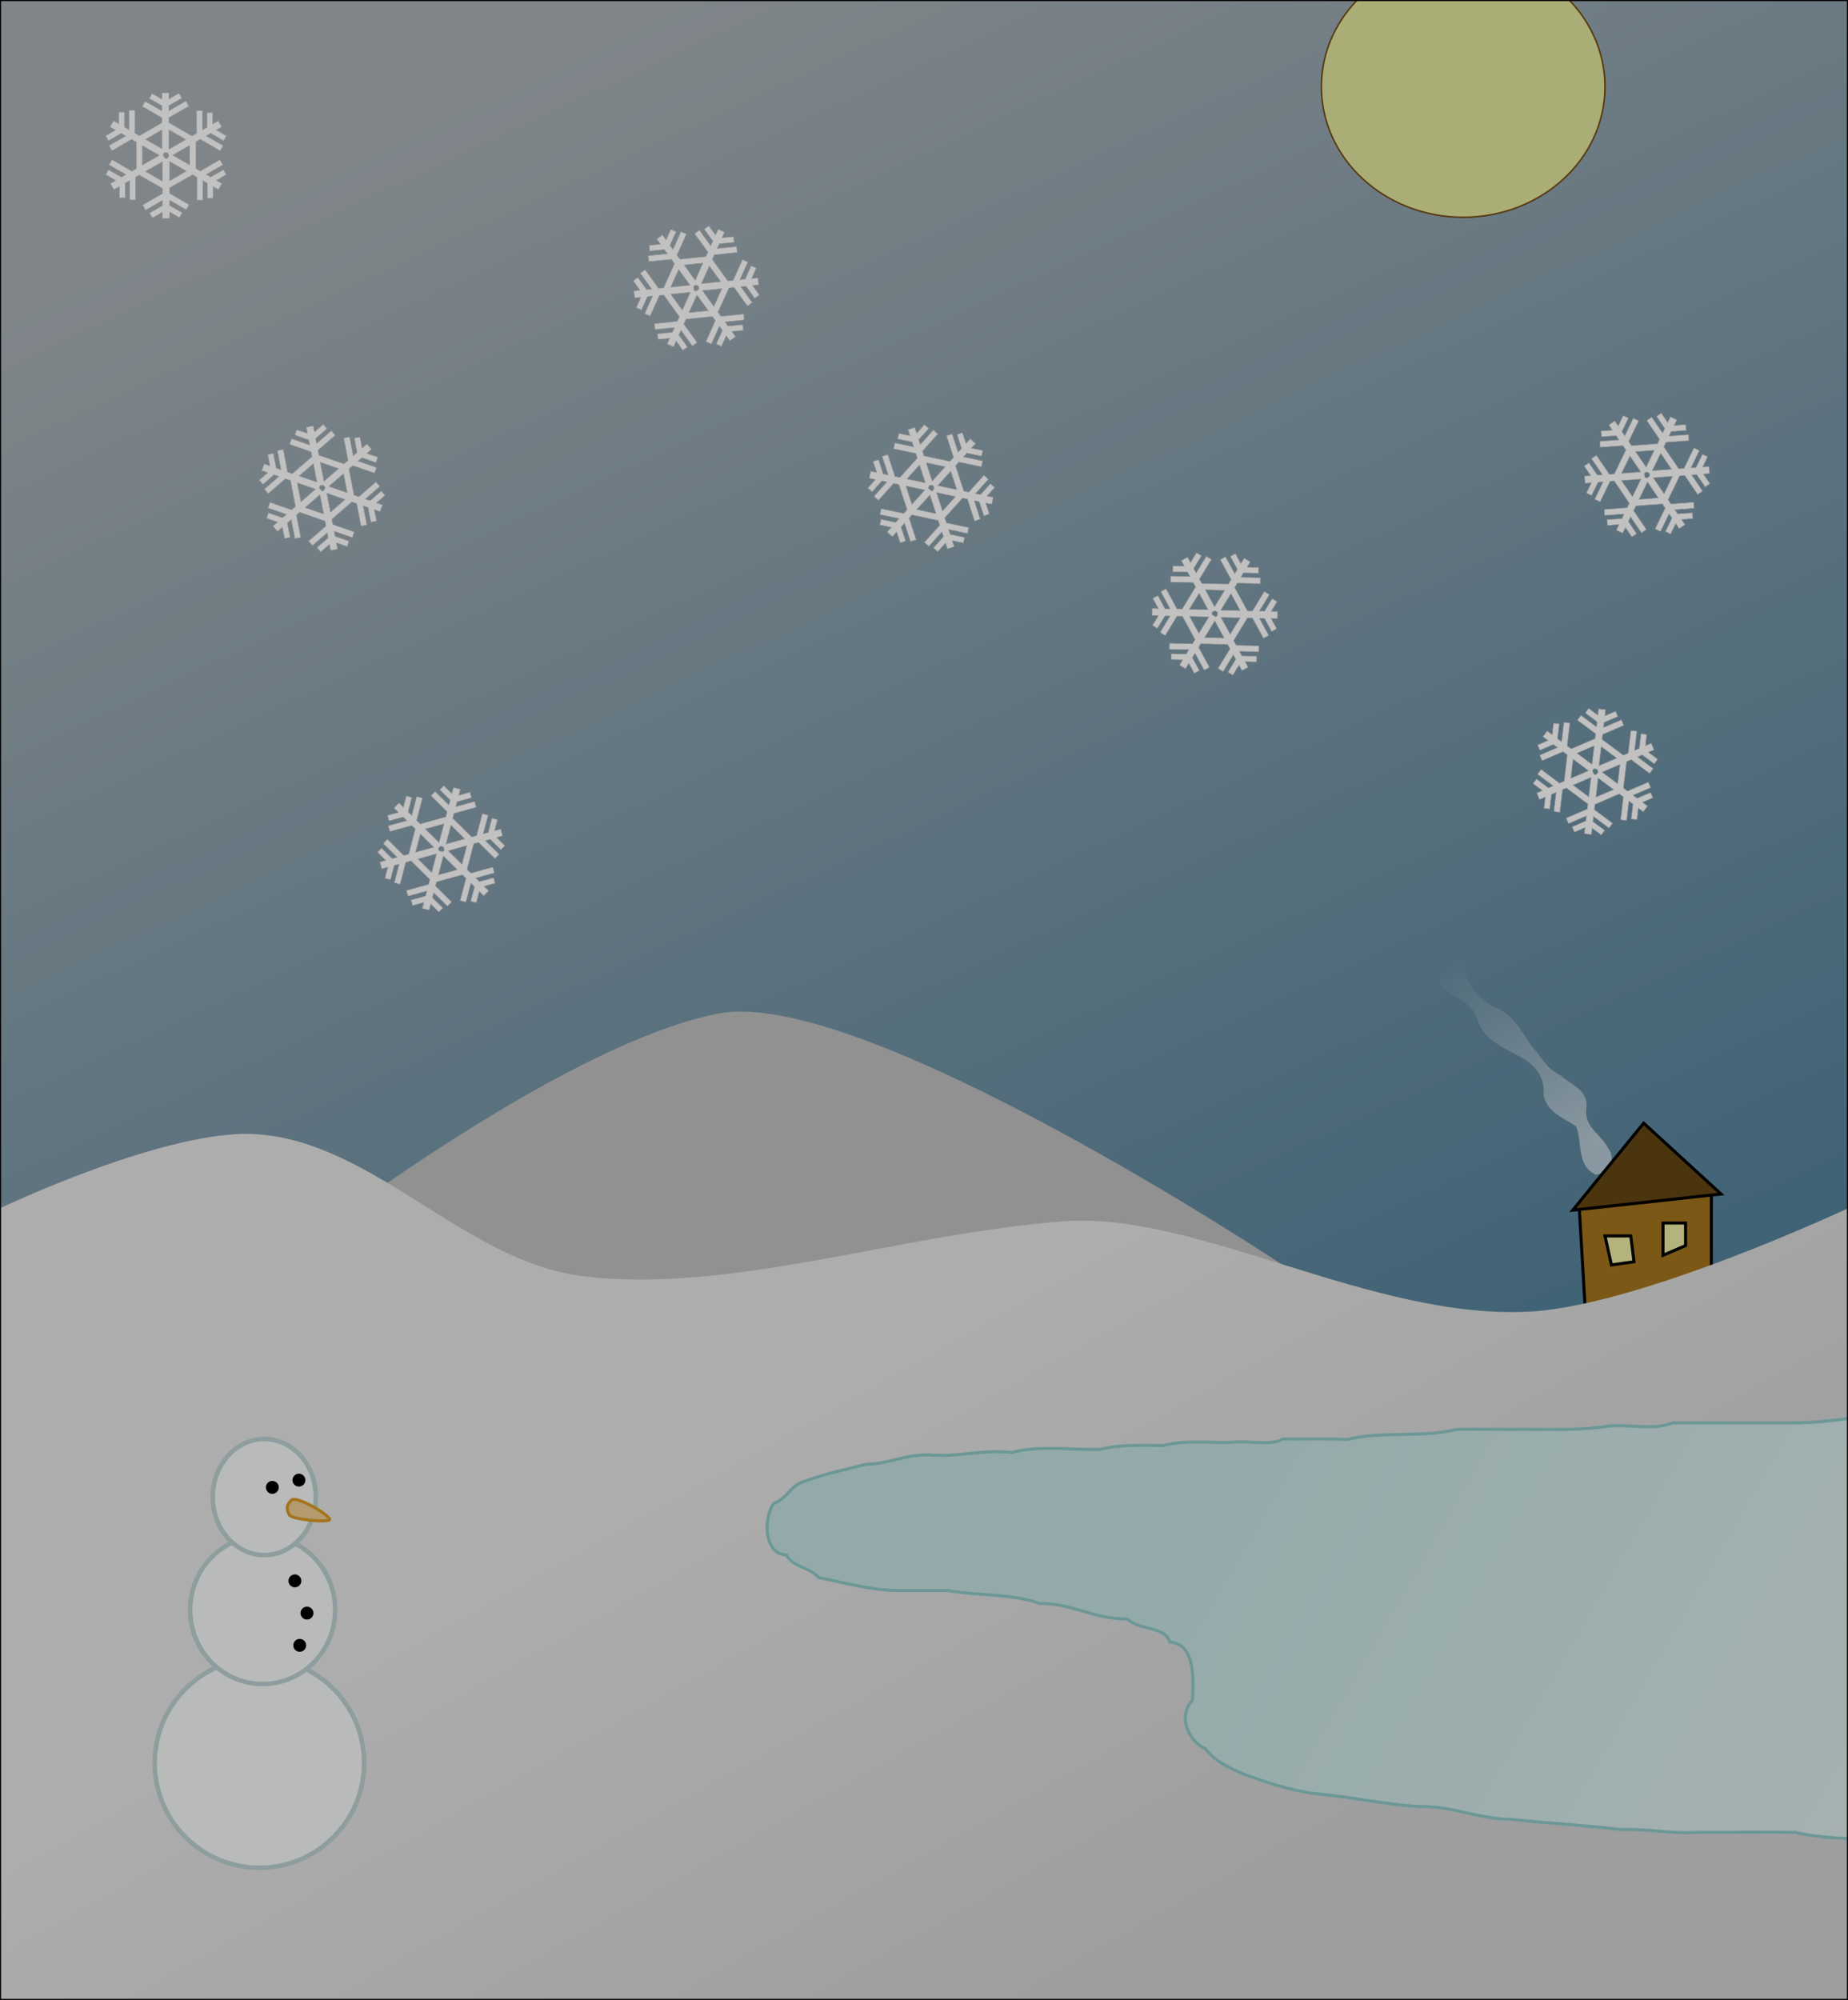 <?xml version="1.0" encoding="UTF-8" standalone="no"?>
<!-- Created with Inkscape (http://www.inkscape.org/) -->

<svg
   xmlns:dc="http://purl.org/dc/elements/1.1/"
   xmlns:cc="http://creativecommons.org/ns#"
   xmlns:rdf="http://www.w3.org/1999/02/22-rdf-syntax-ns#"
   xmlns:svg="http://www.w3.org/2000/svg"
   xmlns="http://www.w3.org/2000/svg"
   xmlns:xlink="http://www.w3.org/1999/xlink"
   xmlns:sodipodi="http://sodipodi.sourceforge.net/DTD/sodipodi-0.dtd"
   xmlns:inkscape="http://www.inkscape.org/namespaces/inkscape"
   width="610"
   height="660"
   id="svg3012"
   version="1.1"
   inkscape:version="0.48.5 r10040"
   sodipodi:docname="background.svg">
  <defs
     id="defs3014">
    <linearGradient
       id="linearGradient4321">
      <stop
         style="stop-color:#ffffff;stop-opacity:0.55;"
         offset="0"
         id="stop4323" />
      <stop
         style="stop-color:#ffffff;stop-opacity:0;"
         offset="1"
         id="stop4325" />
    </linearGradient>
    <linearGradient
       id="linearGradient4187">
      <stop
         style="stop-color:#e5e5e5;stop-opacity:1;"
         offset="0"
         id="stop4189" />
      <stop
         style="stop-color:#d1d1d1;stop-opacity:1;"
         offset="1"
         id="stop4191" />
    </linearGradient>
    <linearGradient
       id="linearGradient4179">
      <stop
         style="stop-color:#c3e1e1;stop-opacity:1;"
         offset="0"
         id="stop4181" />
      <stop
         id="stop4291"
         offset="0.25"
         style="stop-color:#cae3e3;stop-opacity:1;" />
      <stop
         id="stop4289"
         offset="0.5"
         style="stop-color:#d1e6e6;stop-opacity:1;" />
      <stop
         style="stop-color:#e0ebeb;stop-opacity:1;"
         offset="1"
         id="stop4183" />
    </linearGradient>
    <linearGradient
       id="linearGradient3775">
      <stop
         style="stop-color:#a8b0b5;stop-opacity:1;"
         offset="0"
         id="stop3777" />
      <stop
         style="stop-color:#4d7e99;stop-opacity:1;"
         offset="1"
         id="stop3779" />
    </linearGradient>
    <linearGradient
       inkscape:collect="always"
       xlink:href="#linearGradient3775"
       id="linearGradient3781"
       x1="226.596"
       y1="0"
       x2="467.447"
       y2="514.043"
       gradientUnits="userSpaceOnUse" />
    <filter
       inkscape:label="Noisy blur"
       inkscape:menu="Blurs"
       inkscape:menu-tooltip="Small-scale roughening and blurring to edges and content"
       x="-0.25"
       width="1.5"
       y="-0.25"
       height="1.5"
       color-interpolation-filters="sRGB"
       id="filter3841">
      <feGaussianBlur
         stdDeviation="5"
         result="result1"
         id="feGaussianBlur3843" />
      <feTurbulence
         numOctaves="1"
         seed="0"
         type="fractalNoise"
         baseFrequency="0.1"
         result="result2"
         id="feTurbulence3845" />
      <feDisplacementMap
         scale="5"
         yChannelSelector="G"
         xChannelSelector="R"
         result="result3"
         in="result1"
         in2="result2"
         id="feDisplacementMap3847" />
      <feComposite
         operator="atop"
         in2="result3"
         id="feComposite3849" />
    </filter>
    <linearGradient
       inkscape:collect="always"
       xlink:href="#linearGradient4179"
       id="linearGradient4185"
       x1="395.248"
       y1="875.784"
       x2="651.564"
       y2="1023.656"
       gradientUnits="userSpaceOnUse" />
    <linearGradient
       inkscape:collect="always"
       xlink:href="#linearGradient4187"
       id="linearGradient4193"
       x1="255.319"
       y1="850.944"
       x2="363.192"
       y2="1042.433"
       gradientUnits="userSpaceOnUse" />
    <linearGradient
       inkscape:collect="always"
       xlink:href="#linearGradient4321"
       id="linearGradient4327"
       x1="513.891"
       y1="769.227"
       x2="475.635"
       y2="705.398"
       gradientUnits="userSpaceOnUse"
       gradientTransform="translate(3.191,4.255)" />
  </defs>
  <sodipodi:namedview
     id="base"
     pagecolor="#ffffff"
     bordercolor="#666666"
     borderopacity="1.0"
     inkscape:pageopacity="0.0"
     inkscape:pageshadow="2"
     inkscape:zoom="0.94"
     inkscape:cx="46.252683"
     inkscape:cy="358.96549"
     inkscape:document-units="px"
     inkscape:current-layer="layer1"
     showgrid="true"
     inkscape:snap-grids="false"
     inkscape:window-width="1351"
     inkscape:window-height="898"
     inkscape:window-x="96"
     inkscape:window-y="46"
     inkscape:window-maximized="0"
     inkscape:snap-page="true"
     inkscape:snap-to-guides="false">
    <inkscape:grid
       type="xygrid"
       id="grid3020"
       empspacing="5"
       visible="true"
       enabled="true"
       snapvisiblegridlinesonly="true"
       spacingx="40px"
       spacingy="40px"
       originx="5px"
       originy="30px" />
  </sodipodi:namedview>
  <g
     inkscape:label="Layer 1"
     inkscape:groupmode="layer"
     id="layer1"
     transform="translate(0,-392.362)">
    <rect
       style="fill:url(#linearGradient3781);fill-opacity:1;stroke:none"
       id="rect3800"
       width="610"
       height="660"
       x="0"
       y="0"
       transform="translate(0,392.362)" />
    <path
       sodipodi:type="arc"
       style="fill:#e0e49b;fill-opacity:1;stroke:#724b13;stroke-width:0.5;stroke-linecap:round;stroke-linejoin:round;stroke-miterlimit:4;stroke-opacity:1;stroke-dasharray:none;filter:url(#filter3841)"
       id="path3826"
       sodipodi:cx="531.91492"
       sodipodi:cy="499.89362"
       sodipodi:rx="46.80851"
       sodipodi:ry="43.085106"
       d="m 578.723,499.894 c 0,23.795 -20.957,43.085 -46.809,43.085 -25.852,0 -46.809,-19.29 -46.809,-43.085 0,-23.795 20.957,-43.085 46.809,-43.085 25.852,0 46.809,19.29 46.809,43.085 z"
       transform="translate(-48.936,-78.914)" />
    <path
       style="fill:#bfbfbf;fill-opacity:1;stroke:none"
       d="m 423.404,809.809 c 0,0 -138.744,-92.104 -186.17,-82.979 -53.947,10.38 -143.617,80.851 -143.617,80.851 l -1.064,129.787 288.298,0 z"
       id="rect3803"
       inkscape:connector-curvature="0"
       sodipodi:nodetypes="cscccc" />
    <path
       style="fill:#a4741d;stroke:#000000;stroke-width:1px;stroke-linecap:butt;stroke-linejoin:miter;stroke-opacity:1;fill-opacity:1"
       d="m 523.404,434.468 -2.128,-36.17 43.617,-5.319 0,30.851"
       id="path4309"
       inkscape:connector-curvature="0"
       transform="translate(0,392.362)" />
    <path
       style="fill:url(#linearGradient4193);fill-opacity:1;stroke:none"
       d="m 610,791.111 c 0,0 -67.769,31.762 -104.255,34.043 -52.266,3.267 -110.377,-32.976 -154.255,-29.787 -53.391,3.88 -111.18,24.354 -159.574,18.085 C 153.172,808.433 123.454,769.159 84.468,766.643 55.215,764.755 0,791.111 0,791.111 l 0,261.251 610,0 z"
       id="rect3798"
       inkscape:connector-curvature="0"
       sodipodi:nodetypes="csssscccc" />
    <path
       style="fill:url(#linearGradient4327);fill-opacity:1;stroke:none"
       d="m 526.596,780.022 c -4.877,-3.589 1.036,-5.337 -0.443,-0.311 -5.734,-3.069 -3.814,-10.741 -5.94,-15.646 -3.982,-2.78 -9.854,-4.648 -10.703,-10.559 0.55,-6.399 -3.683,-10.445 -8.724,-12.944 -4.975,-2.735 -10.775,-5.024 -13.026,-11.394 -1.14,-4.267 -3.741,-5.593 -6.464,-7.533 -4.223,-1.655 -6.559,-6.342 -9.383,-8.472 -1.056,-5.737 -5.802,-8.658 -9.34,-11.986 -2.09,-3.113 -7.791,-4.953 -11.495,-7.933 -3.967,-2.455 -4.714,-7.82 -9.59,-8.968 -0.828,-3.388 -7.151,-5.764 -9.392,-8.393 -4.084,-2.43 -5.85,-7.848 -7.629,-10.756 -2.975,-2.333 -5.87,-5.011 -10.313,-6.744 -4.463,-3.054 -9.89,-4.756 -11.966,-9.671 5.611,-3.105 10.047,2.562 14.832,3.648 2.536,4.399 6.967,8.673 11.126,10.861 5.085,1.689 6.554,7.318 11.248,9.927 4.55,3.375 10.592,5.144 15.613,8.352 3.694,2.544 7.179,4.663 10.257,8.674 3.696,3.084 5.107,8.701 9.203,11.122 2.885,4.376 9.673,6.008 9.261,12.478 1.986,5.779 4.584,7.357 8.988,10.815 6.215,1.681 9.171,7.595 12.838,12.948 3.292,3.582 4.95,7.655 9.638,9.718 2.778,2.96 9.374,4.519 8.419,11.011 -0.758,6.164 5.019,8.41 7.362,13.307 1.599,1.78 0.863,4.654 0.94,7.383"
       id="path4317"
       inkscape:connector-curvature="0" />
    <path
       style="fill:#634612;stroke:#000000;stroke-width:1px;stroke-linecap:butt;stroke-linejoin:miter;stroke-opacity:1;fill-opacity:1"
       d="m 519.149,399.362 23.404,-28.723 25.532,23.404 z"
       id="path4311"
       inkscape:connector-curvature="0"
       transform="translate(0,392.362)" />
    <path
       style="fill:#efeca5;stroke:#000000;stroke-width:1px;stroke-linecap:butt;stroke-linejoin:miter;stroke-opacity:1;fill-opacity:1"
       d="m 529.787,407.872 2.128,9.574 7.447,-1.064 -1.064,-8.511 z"
       id="path4313"
       inkscape:connector-curvature="0"
       transform="translate(0,392.362)" />
    <path
       style="fill:#efeca5;stroke:#000000;stroke-width:1px;stroke-linecap:butt;stroke-linejoin:miter;stroke-opacity:1;fill-opacity:1"
       d="m 548.936,403.617 0,10.638 7.447,-3.191 0,-7.447 z"
       id="path4315"
       inkscape:connector-curvature="0"
       transform="translate(0,392.362)" />
    <path
       style="color:#000000;fill:#ffffff;fill-opacity:1;fill-rule:nonzero;stroke:#bfbfbf;stroke-width:0.165;stroke-linecap:butt;stroke-linejoin:round;stroke-miterlimit:4;stroke-opacity:1;stroke-dasharray:none;stroke-dashoffset:0;marker:none;visibility:visible;display:inline;overflow:visible;enable-background:accumulate"
       d="m 53.44,422.978 0,2.1 -3.256,-1.879 -0.947,1.642 4.203,2.427 0,1.69 -5.511,-3.18 -0.988,1.711 6.499,3.752 0,1.621 -7.431,4.289 -1.439,-0.836 0,-7.586 -1.976,0 0.003,6.45 -1.466,-0.843 0,-4.936 -1.9,0 0.003,3.838 -1.769,-1.022 -1.174,2.031 1.817,1.05 -3.253,1.879 0.95,1.642 4.199,-2.427 1.466,0.843 -5.511,3.187 0.988,1.707 6.499,-3.752 1.518,0.878 0.003,8.753 -1.442,0.83 -6.571,-3.793 -0.984,1.711 5.583,3.222 -1.463,0.847 -4.275,-2.468 -0.95,1.645 3.325,1.917 -1.766,1.022 1.17,2.027 1.817,-1.05 0.003,3.762 1.893,-0.003 0,-4.853 1.463,-0.843 0.003,6.361 1.976,0 0,-7.504 1.215,-0.702 7.659,4.423 0,1.663 -6.571,3.793 0.988,1.711 5.583,-3.225 0,1.69 -4.275,2.468 0.95,1.645 3.325,-1.921 0,2.045 2.344,-0.003 0,-2.1 3.256,1.879 0.947,-1.642 -4.203,-2.427 0,-1.69 5.514,3.18 0.984,-1.707 -6.499,-3.752 0,-1.759 7.579,-4.375 1.439,0.83 0,7.59 1.976,-0.003 0,-6.447 1.463,0.847 0,4.936 1.9,0 -0.003,-3.841 1.769,1.022 1.174,-2.031 -1.821,-1.05 3.256,-1.879 -0.95,-1.642 -4.203,2.427 -1.463,-0.843 5.511,-3.184 -0.988,-1.711 -6.499,3.752 -1.446,-0.833 0,-8.794 1.442,-0.83 6.571,3.793 0.988,-1.711 -5.586,-3.222 1.463,-0.847 4.275,2.468 0.95,-1.645 -3.325,-1.917 1.769,-1.022 -1.174,-2.031 -1.817,1.05 0,-3.759 -1.897,0.003 0,4.85 -1.463,0.847 -0.003,-6.364 -1.972,0 0,7.504 -1.521,0.878 -7.579,-4.375 0,-1.663 6.571,-3.793 -0.988,-1.711 -5.583,3.225 0,-1.69 4.275,-2.468 -0.95,-1.645 -3.325,1.921 0,-2.041 -2.344,0 z m 2.344,12.243 5.521,3.187 -5.521,3.187 0,-6.375 z m -2.344,0.014 0,6.203 -5.37,-3.101 5.37,-3.101 z m 9.166,5.129 0,6.413 -5.555,-3.205 5.555,-3.208 z m -15.579,0.076 5.521,3.187 -5.521,3.187 0,-6.375 z m 7.204,2.341 1.043,0 0.492,0.854 -0.568,0.984 -0.713,0 -0.657,-1.143 0.403,-0.695 z m 1.738,2.871 5.521,3.187 -5.521,3.187 0,-6.375 z m -2.344,0.062 0,6.464 -5.6,-3.232 5.6,-3.232 z"
       id="rect3855"
       inkscape:connector-curvature="0" />
    <path
       style="color:#000000;fill:#ffffff;fill-opacity:1;fill-rule:nonzero;stroke:#bfbfbf;stroke-width:0.165;stroke-linecap:butt;stroke-linejoin:round;stroke-miterlimit:4;stroke-opacity:1;stroke-dasharray:none;stroke-dashoffset:0;marker:none;visibility:visible;display:inline;overflow:visible;enable-background:accumulate"
       d="m 299.721,534.148 0.651,1.996 -3.678,-0.778 -0.391,1.854 4.748,1.005 0.524,1.607 -6.225,-1.316 -0.409,1.933 7.341,1.553 0.502,1.541 -5.736,6.381 -1.627,-0.349 -2.351,-7.213 -1.878,0.612 2.002,6.132 -1.655,-0.347 -1.53,-4.693 -1.806,0.589 1.192,3.648 -1.999,-0.424 -0.487,2.295 2.053,0.435 -2.51,2.795 1.412,1.267 3.241,-3.609 1.655,0.347 -4.252,4.738 1.468,1.317 5.016,-5.581 1.715,0.364 2.715,8.321 -1.114,1.236 -7.423,-1.57 -0.406,1.932 6.307,1.333 -1.128,1.258 -4.829,-1.022 -0.393,1.859 3.755,0.792 -1.362,1.519 1.741,1.565 1.403,-1.561 1.169,3.576 1.799,-0.59 -1.504,-4.614 1.13,-1.255 1.974,6.047 1.878,-0.612 -2.325,-7.134 0.938,-1.044 8.652,1.832 0.515,1.581 -5.072,5.643 1.469,1.32 4.309,-4.797 0.524,1.607 -3.3,3.671 1.413,1.27 2.566,-2.857 0.634,1.944 2.228,-0.729 -0.651,-1.996 3.678,0.778 0.391,-1.854 -4.748,-1.005 -0.524,-1.607 6.228,1.315 0.407,-1.928 -7.341,-1.553 -0.545,-1.672 5.851,-6.508 1.625,0.343 2.352,7.216 1.878,-0.615 -1.998,-6.13 1.653,0.352 1.53,4.693 1.806,-0.589 -1.193,-3.651 1.999,0.424 0.487,-2.295 -2.057,-0.434 2.513,-2.796 -1.412,-1.267 -3.244,3.61 -1.652,-0.348 4.253,-4.735 -1.469,-1.32 -5.016,5.581 -1.633,-0.344 -2.725,-8.362 1.114,-1.236 7.423,1.57 0.409,-1.933 -6.31,-1.332 1.128,-1.258 4.829,1.022 0.393,-1.859 -3.755,-0.792 1.365,-1.52 -1.745,-1.567 -1.403,1.561 -1.165,-3.574 -1.802,0.591 1.503,4.611 -1.128,1.258 -1.975,-6.05 -1.875,0.611 2.325,7.134 -1.175,1.306 -8.562,-1.811 -0.515,-1.581 5.072,-5.643 -1.469,-1.32 -4.309,4.797 -0.524,-1.607 3.3,-3.671 -1.413,-1.27 -2.566,2.857 -0.633,-1.941 -2.229,0.726 z m 6.023,10.914 6.237,1.319 -4.261,4.741 -1.976,-6.061 z m -2.224,0.74 1.922,5.897 -6.066,-1.285 4.144,-4.613 z m 10.304,2.036 1.987,6.097 -6.275,-1.325 4.288,-4.772 z m -14.788,4.9 6.237,1.319 -4.261,4.741 -1.976,-6.061 z m 7.575,-0.007 0.992,-0.323 0.733,0.659 -0.235,1.112 -0.677,0.221 -0.979,-0.883 0.167,-0.786 z m 2.542,2.191 6.237,1.319 -4.262,4.741 -1.976,-6.061 z m -2.209,0.785 2.003,6.146 -6.326,-1.337 4.323,-4.808 z"
       id="rect3855-6"
       inkscape:connector-curvature="0" />
    <path
       style="color:#000000;fill:#ffffff;fill-opacity:1;fill-rule:nonzero;stroke:#bfbfbf;stroke-width:0.165;stroke-linecap:butt;stroke-linejoin:round;stroke-miterlimit:4;stroke-opacity:1;stroke-dasharray:none;stroke-dashoffset:0;marker:none;visibility:visible;display:inline;overflow:visible;enable-background:accumulate"
       d="m 130.042,658.981 1.493,1.476 -3.626,0.995 0.502,1.827 4.68,-1.283 1.202,1.188 -6.136,1.683 0.522,1.905 7.237,-1.984 1.153,1.14 -2.174,8.3 -1.606,0.435 -5.395,-5.333 -1.389,1.405 4.59,4.532 -1.631,0.45 -3.51,-3.47 -1.336,1.351 2.732,2.696 -1.971,0.54 0.619,2.262 2.024,-0.554 -0.95,3.635 1.836,0.479 1.226,-4.692 1.631,-0.45 -1.607,6.16 1.909,0.498 1.9,-7.259 1.691,-0.463 6.227,6.151 -0.424,1.609 -7.317,2.007 0.525,1.903 6.216,-1.706 -0.426,1.636 -4.761,1.305 0.502,1.832 3.701,-1.017 -0.514,1.974 2.265,0.593 0.531,-2.031 2.678,2.643 1.329,-1.348 -3.452,-3.412 0.429,-1.633 4.526,4.47 1.389,-1.405 -5.337,-5.275 0.355,-1.358 8.53,-2.337 1.182,1.169 -1.922,7.34 1.911,0.5 1.631,-6.238 1.202,1.188 -1.25,4.775 1.838,0.481 0.972,-3.715 1.454,1.437 1.646,-1.669 -1.493,-1.476 3.626,-0.995 -0.502,-1.827 -4.68,1.283 -1.202,-1.188 6.138,-1.686 -0.522,-1.9 -7.237,1.984 -1.251,-1.237 2.217,-8.466 1.601,-0.44 5.398,5.336 1.387,-1.407 -4.585,-4.532 1.631,-0.445 3.51,3.47 1.336,-1.351 -2.734,-2.698 1.971,-0.54 -0.619,-2.262 -2.027,0.557 0.952,-3.637 -1.836,-0.479 -1.229,4.695 -1.628,0.448 1.61,-6.157 -1.911,-0.5 -1.9,7.259 -1.609,0.443 -6.255,-6.182 0.424,-1.609 7.317,-2.007 -0.522,-1.905 -6.219,1.708 0.426,-1.636 4.761,-1.305 -0.502,-1.832 -3.701,1.017 0.517,-1.977 -2.269,-0.593 -0.531,2.031 -2.673,-2.642 -1.331,1.351 3.449,3.409 -0.426,1.636 -4.528,-4.472 -1.387,1.403 5.337,5.275 -0.445,1.699 -8.44,2.315 -1.182,-1.169 1.922,-7.34 -1.911,-0.5 -1.631,6.238 -1.202,-1.188 1.25,-4.775 -1.838,-0.481 -0.972,3.715 -1.452,-1.435 -1.648,1.667 z m 10.355,6.94 6.148,-1.686 -1.614,6.167 -4.534,-4.481 z m -1.638,1.677 4.411,4.36 -5.98,1.639 1.569,-5.999 z m 10.091,-2.913 4.561,4.508 -6.185,1.698 1.624,-6.206 z m -10.898,11.133 6.148,-1.686 -1.614,6.167 -4.534,-4.481 z m 6.729,-3.478 0.733,-0.742 0.953,0.25 0.301,1.096 -0.501,0.507 -1.275,-0.336 -0.211,-0.775 z m 3.264,0.782 6.148,-1.686 -1.614,6.167 -4.534,-4.481 z m -1.604,1.711 4.597,4.544 -6.236,1.711 1.638,-6.255 z"
       id="rect3855-1"
       inkscape:connector-curvature="0" />
    <path
       style="color:#000000;fill:#ffffff;fill-opacity:1;fill-rule:nonzero;stroke:#bfbfbf;stroke-width:0.165;stroke-linecap:butt;stroke-linejoin:round;stroke-miterlimit:4;stroke-opacity:1;stroke-dasharray:none;stroke-dashoffset:0;marker:none;visibility:visible;display:inline;overflow:visible;enable-background:accumulate"
       d="m 389.937,577.378 1.005,1.843 -3.759,-0.091 -0.045,1.895 4.852,0.118 0.809,1.484 -6.361,-0.154 -0.048,1.975 7.502,0.182 0.776,1.423 -4.471,7.323 -1.664,-0.045 -3.632,-6.66 -1.735,0.946 3.091,5.662 -1.691,-0.038 -2.363,-4.333 -1.668,0.91 1.84,3.368 -2.043,-0.05 -0.058,2.345 2.098,0.051 -1.956,3.207 1.62,0.987 2.525,-4.141 1.691,0.038 -3.312,5.437 1.685,1.026 3.909,-6.405 1.753,0.044 4.194,7.683 -0.869,1.419 -7.585,-0.184 -0.045,1.973 6.444,0.155 -0.879,1.444 -4.935,-0.12 -0.046,1.899 3.837,0.091 -1.061,1.743 1.998,1.22 1.093,-1.792 1.804,3.301 1.661,-0.909 -2.324,-4.261 0.881,-1.441 3.048,5.583 1.735,-0.946 -3.593,-6.588 0.731,-1.198 8.841,0.216 0.796,1.46 -3.953,6.476 1.686,1.029 3.357,-5.505 0.809,1.484 -2.571,4.214 1.622,0.99 1.999,-3.278 0.979,1.795 2.056,-1.125 -1.005,-1.843 3.759,0.091 0.045,-1.895 -4.852,-0.118 -0.809,-1.484 6.364,0.152 0.047,-1.97 -7.502,-0.182 -0.842,-1.544 4.559,-7.47 1.66,0.039 3.634,6.663 1.733,-0.949 -3.087,-5.66 1.69,0.043 2.363,4.333 1.668,-0.91 -1.842,-3.371 2.043,0.05 0.058,-2.345 -2.101,-0.05 1.959,-3.209 -1.62,-0.987 -2.528,4.143 -1.688,-0.04 3.314,-5.434 -1.686,-1.029 -3.909,6.405 -1.668,-0.039 -4.211,-7.721 0.869,-1.419 7.585,0.184 0.048,-1.975 -6.447,-0.154 0.879,-1.444 4.935,0.12 0.046,-1.899 -3.837,-0.091 1.064,-1.745 -2.003,-1.221 -1.093,1.792 -1.8,-3.3 -1.664,0.911 2.322,4.258 -0.879,1.444 -3.05,-5.586 -1.732,0.944 3.593,6.588 -0.915,1.499 -8.749,-0.212 -0.796,-1.46 3.953,-6.476 -1.686,-1.029 -3.357,5.505 -0.809,-1.484 2.571,-4.214 -1.622,-0.99 -1.999,3.278 -0.977,-1.792 -2.058,1.122 z m 7.92,9.626 6.373,0.155 -3.321,5.442 -3.052,-5.596 z m -2.051,1.134 2.97,5.445 -6.199,-0.152 3.229,-5.294 z m 10.503,0.114 3.07,5.63 -6.412,-0.153 3.341,-5.476 z m -13.641,7.526 6.373,0.155 -3.321,5.442 -3.052,-5.596 z m 7.445,-1.395 0.916,-0.499 0.841,0.514 -0.027,1.136 -0.626,0.341 -1.124,-0.688 0.021,-0.803 z m 2.901,1.688 6.373,0.155 -3.321,5.442 -3.052,-5.596 z m -2.028,1.177 3.095,5.675 -6.464,-0.156 3.369,-5.519 z"
       id="rect3855-4"
       inkscape:connector-curvature="0" />
    <path
       style="color:#000000;fill:#ffffff;fill-opacity:1;fill-rule:nonzero;stroke:#bfbfbf;stroke-width:0.165;stroke-linecap:butt;stroke-linejoin:round;stroke-miterlimit:4;stroke-opacity:1;stroke-dasharray:none;stroke-dashoffset:0;marker:none;visibility:visible;display:inline;overflow:visible;enable-background:accumulate"
       d="m 527.666,626.302 -0.246,2.085 -3.013,-2.249 -1.133,1.519 3.889,2.903 -0.198,1.678 -5.099,-3.805 -1.182,1.583 6.013,4.489 -0.19,1.61 -7.883,3.387 -1.331,-1 0.89,-7.534 -1.962,-0.232 -0.754,6.406 -1.357,-1.01 0.579,-4.902 -1.887,-0.223 -0.447,3.812 -1.637,-1.223 -1.404,1.879 1.682,1.256 -3.451,1.485 0.751,1.742 4.455,-1.917 1.357,1.01 -5.847,2.519 0.781,1.811 6.894,-2.963 1.404,1.05 -1.024,8.693 -1.53,0.655 -6.08,-4.538 -1.178,1.583 5.166,3.855 -1.552,0.669 -3.956,-2.953 -1.137,1.522 3.077,2.294 -1.874,0.808 0.924,2.151 1.928,-0.829 -0.439,3.737 1.88,0.219 0.57,-4.82 1.552,-0.666 -0.744,6.317 1.962,0.232 0.881,-7.452 1.289,-0.555 7.087,5.291 -0.195,1.651 -6.971,2.996 0.78,1.815 5.923,-2.548 -0.198,1.678 -4.535,1.949 0.75,1.745 3.527,-1.517 -0.24,2.03 2.328,0.272 0.246,-2.085 3.013,2.249 1.133,-1.519 -3.889,-2.903 0.198,-1.678 5.103,3.806 1.178,-1.58 -6.013,-4.489 0.206,-1.747 8.041,-3.455 1.331,0.993 -0.891,7.537 1.962,0.229 0.757,-6.402 1.353,1.013 -0.579,4.902 1.887,0.223 0.448,-3.815 1.637,1.223 1.404,-1.879 -1.685,-1.256 3.454,-1.484 -0.751,-1.742 -4.459,1.917 -1.354,-1.009 5.846,-2.515 -0.78,-1.815 -6.894,2.963 -1.338,-0.997 1.032,-8.734 1.53,-0.655 6.08,4.538 1.182,-1.583 -5.17,-3.855 1.552,-0.669 3.956,2.953 1.137,-1.522 -3.077,-2.294 1.877,-0.808 -0.927,-2.155 -1.928,0.829 0.441,-3.733 -1.884,-0.22 -0.569,4.816 -1.552,0.669 0.744,-6.321 -1.959,-0.231 -0.881,7.452 -1.614,0.693 -7.014,-5.234 0.195,-1.651 6.971,-2.996 -0.78,-1.815 -5.923,2.548 0.198,-1.678 4.535,-1.949 -0.75,-1.745 -3.527,1.517 0.24,-2.027 -2.328,-0.275 z m 0.891,12.434 5.109,3.813 -5.857,2.517 0.748,-6.331 z m -2.329,-0.261 -0.728,6.16 -4.968,-3.71 5.696,-2.45 z m 8.501,6.169 -0.753,6.368 -5.141,-3.834 5.894,-2.534 z m -15.48,-1.753 5.109,3.813 -5.857,2.517 0.748,-6.331 z m 6.88,3.17 1.036,0.122 0.389,0.905 -0.68,0.911 -0.708,-0.084 -0.519,-1.212 0.482,-0.643 z m 1.389,3.055 5.109,3.813 -5.857,2.517 0.748,-6.331 z m -2.335,-0.214 -0.759,6.42 -5.182,-3.867 5.941,-2.552 z"
       id="rect3855-2"
       inkscape:connector-curvature="0" />
    <path
       style="color:#000000;fill:#ffffff;fill-opacity:1;fill-rule:nonzero;stroke:#bfbfbf;stroke-width:0.165;stroke-linecap:butt;stroke-linejoin:round;stroke-miterlimit:4;stroke-opacity:1;stroke-dasharray:none;stroke-dashoffset:0;marker:none;visibility:visible;display:inline;overflow:visible;enable-background:accumulate"
       d="m 551.395,529.91 -0.914,1.89 -2.114,-3.109 -1.567,1.066 2.728,4.014 -0.735,1.522 -3.578,-5.262 -1.634,1.11 4.218,6.206 -0.705,1.46 -8.557,0.628 -0.931,-1.379 3.301,-6.83 -1.779,-0.86 -2.804,5.809 -0.953,-1.397 2.148,-4.444 -1.711,-0.827 -1.667,3.457 -1.148,-1.69 -1.941,1.318 1.179,1.736 -3.746,0.277 0.141,1.892 4.837,-0.357 0.953,1.397 -6.349,0.472 0.146,1.967 7.484,-0.55 0.985,1.451 -3.806,7.882 -1.659,0.119 -4.265,-6.275 -1.631,1.112 3.625,5.33 -1.686,0.126 -2.775,-4.082 -1.571,1.068 2.159,3.173 -2.035,0.152 0.171,2.335 2.093,-0.154 -1.634,3.389 1.706,0.821 2.112,-4.37 1.684,-0.123 -2.765,5.728 1.779,0.86 3.265,-6.756 1.4,-0.103 4.971,7.315 -0.723,1.497 -7.567,0.556 0.145,1.97 6.43,-0.474 -0.735,1.522 -4.923,0.362 0.139,1.895 3.829,-0.282 -0.89,1.841 2.112,1.017 0.914,-1.89 2.114,3.109 1.567,-1.066 -2.728,-4.014 0.735,-1.522 3.581,5.263 1.629,-1.109 -4.218,-6.206 0.765,-1.584 8.728,-0.641 0.934,1.373 -3.303,6.833 1.78,0.857 2.805,-5.805 0.949,1.399 -2.148,4.444 1.711,0.827 1.669,-3.46 1.148,1.69 1.941,-1.318 -1.183,-1.738 3.75,-0.275 -0.141,-1.892 -4.84,0.356 -0.95,-1.396 6.347,-0.469 -0.145,-1.97 -7.484,0.55 -0.939,-1.379 3.827,-7.918 1.659,-0.119 4.265,6.275 1.634,-1.11 -3.628,-5.332 1.686,-0.126 2.775,4.082 1.571,-1.068 -2.159,-3.173 2.038,-0.151 -0.173,-2.339 -2.093,0.154 1.636,-3.384 -1.709,-0.823 -2.11,4.367 -1.686,0.126 2.767,-5.731 -1.776,-0.858 -3.265,6.756 -1.752,0.128 -4.92,-7.237 0.723,-1.497 7.567,-0.556 -0.145,-1.97 -6.43,0.474 0.735,-1.522 4.923,-0.362 -0.139,-1.895 -3.829,0.282 0.888,-1.838 -2.11,-1.02 z m -3.217,12.043 3.584,5.272 -6.358,0.467 2.774,-5.739 z m -2.116,-1.008 -2.699,5.585 -3.485,-5.129 6.184,-0.456 z m 6.021,8.606 -2.791,5.774 -3.607,-5.303 6.398,-0.471 z m -14.059,-6.711 3.584,5.272 -6.358,0.467 2.774,-5.739 z m 5.468,5.242 0.939,0.454 0.072,0.983 -0.94,0.639 -0.642,-0.31 -0.095,-1.315 0.665,-0.451 z m 0.316,3.341 3.584,5.272 -6.358,0.467 2.774,-5.739 z m -2.137,-0.964 -2.813,5.82 -3.636,-5.347 6.449,-0.473 z"
       id="rect3855-3"
       inkscape:connector-curvature="0" />
    <path
       style="color:#000000;fill:#ffffff;fill-opacity:1;fill-rule:nonzero;stroke:#bfbfbf;stroke-width:0.165;stroke-linecap:butt;stroke-linejoin:round;stroke-miterlimit:4;stroke-opacity:1;stroke-dasharray:none;stroke-dashoffset:0;marker:none;visibility:visible;display:inline;overflow:visible;enable-background:accumulate"
       d="m 237.04,468.008 -0.862,1.915 -2.198,-3.05 -1.537,1.109 2.837,3.938 -0.694,1.541 -3.72,-5.162 -1.603,1.155 4.387,6.088 -0.665,1.478 -8.537,0.861 -0.969,-1.353 3.113,-6.918 -1.802,-0.811 -2.644,5.884 -0.991,-1.371 2.026,-4.501 -1.733,-0.78 -1.572,3.501 -1.194,-1.658 -1.904,1.37 1.227,1.703 -3.737,0.379 0.193,1.887 4.825,-0.49 0.991,1.371 -6.333,0.645 0.2,1.962 7.466,-0.755 1.024,1.423 -3.589,7.983 -1.656,0.165 -4.436,-6.156 -1.6,1.156 3.769,5.229 -1.682,0.172 -2.886,-4.005 -1.542,1.111 2.245,3.113 -2.03,0.208 0.235,2.329 2.088,-0.212 -1.541,3.432 1.728,0.774 1.992,-4.426 1.68,-0.169 -2.608,5.802 1.802,0.811 3.079,-6.843 1.396,-0.142 5.169,7.176 -0.682,1.516 -7.549,0.763 0.199,1.965 6.415,-0.65 -0.694,1.541 -4.911,0.496 0.191,1.89 3.82,-0.387 -0.839,1.864 2.139,0.959 0.862,-1.915 2.198,3.05 1.537,-1.109 -2.837,-3.938 0.694,-1.541 3.723,5.163 1.598,-1.153 -4.387,-6.088 0.722,-1.604 8.707,-0.879 0.972,1.347 -3.115,6.921 1.803,0.808 2.646,-5.879 0.987,1.372 -2.026,4.501 1.733,0.78 1.574,-3.504 1.194,1.658 1.904,-1.37 -1.23,-1.705 3.741,-0.378 -0.193,-1.887 -4.828,0.488 -0.988,-1.369 6.332,-0.642 -0.199,-1.965 -7.466,0.755 -0.977,-1.353 3.609,-8.02 1.656,-0.165 4.436,6.156 1.603,-1.155 -3.772,-5.231 1.682,-0.172 2.886,4.005 1.542,-1.111 -2.245,-3.113 2.033,-0.206 -0.237,-2.334 -2.088,0.212 1.542,-3.428 -1.731,-0.776 -1.99,4.423 -1.681,0.172 2.609,-5.805 -1.799,-0.809 -3.079,6.843 -1.748,0.176 -5.117,-7.1 0.682,-1.516 7.549,-0.763 -0.199,-1.965 -6.415,0.65 0.694,-1.541 4.911,-0.496 -0.191,-1.89 -3.82,0.387 0.838,-1.861 -2.138,-0.962 z m -2.887,12.127 3.727,5.172 -6.343,0.641 2.616,-5.813 z m -2.143,-0.949 -2.545,5.656 -3.624,-5.032 6.169,-0.625 z m 6.254,8.438 -2.631,5.848 -3.751,-5.202 6.383,-0.646 z m -14.238,-6.324 3.727,5.172 -6.343,0.641 2.616,-5.813 z m 5.609,5.091 0.951,0.428 0.099,0.98 -0.922,0.665 -0.65,-0.292 -0.131,-1.312 0.653,-0.469 z m 0.407,3.331 3.727,5.172 -6.343,0.641 2.616,-5.813 z m -2.163,-0.905 -2.653,5.895 -3.781,-5.246 6.433,-0.649 z"
       id="rect3855-22"
       inkscape:connector-curvature="0" />
    <path
       style="color:#000000;fill:#ffffff;fill-opacity:1;fill-rule:nonzero;stroke:#bfbfbf;stroke-width:0.165;stroke-linecap:butt;stroke-linejoin:round;stroke-miterlimit:4;stroke-opacity:1;stroke-dasharray:none;stroke-dashoffset:0;marker:none;visibility:visible;display:inline;overflow:visible;enable-background:accumulate"
       d="m 101.107,533.339 0.398,2.062 -3.553,-1.228 -0.618,1.792 4.587,1.586 0.32,1.659 -6.014,-2.078 -0.646,1.867 7.092,2.452 0.307,1.592 -6.483,5.62 -1.571,-0.548 -1.438,-7.449 -1.94,0.375 1.226,6.333 -1.6,-0.55 -0.936,-4.846 -1.866,0.36 0.731,3.768 -1.931,-0.668 -0.767,2.217 1.983,0.686 -2.837,2.462 1.244,1.432 3.663,-3.179 1.6,0.55 -4.806,4.174 1.294,1.489 5.669,-4.916 1.657,0.574 1.662,8.594 -1.259,1.088 -7.171,-2.479 -0.642,1.866 6.093,2.105 -1.276,1.109 -4.665,-1.613 -0.621,1.796 3.628,1.252 -1.54,1.339 1.533,1.769 1.585,-1.375 0.716,3.693 1.858,-0.362 -0.92,-4.765 1.276,-1.105 1.209,6.245 1.94,-0.375 -1.423,-7.368 1.06,-0.92 8.358,2.891 0.315,1.632 -5.733,4.97 1.294,1.492 4.87,-4.225 0.32,1.659 -3.73,3.234 1.245,1.435 2.901,-2.516 0.388,2.007 2.301,-0.447 -0.398,-2.062 3.553,1.228 0.618,-1.792 -4.587,-1.586 -0.32,-1.659 6.017,2.077 0.643,-1.863 -7.092,-2.452 -0.333,-1.727 6.612,-5.733 1.57,0.542 1.439,7.452 1.939,-0.378 -1.222,-6.33 1.597,0.554 0.936,4.846 1.866,-0.36 -0.731,-3.771 1.931,0.668 0.767,-2.217 -1.987,-0.686 2.841,-2.463 -1.244,-1.432 -3.666,3.179 -1.596,-0.551 4.807,-4.171 -1.294,-1.492 -5.669,4.916 -1.577,-0.544 -1.667,-8.635 1.259,-1.088 7.171,2.479 0.646,-1.867 -6.096,-2.104 1.276,-1.109 4.665,1.613 0.621,-1.796 -3.628,-1.252 1.543,-1.339 -1.537,-1.771 -1.585,1.375 -0.713,-3.691 -1.862,0.363 0.919,4.762 -1.276,1.109 -1.21,-6.248 -1.937,0.374 1.423,7.368 -1.327,1.15 -8.271,-2.858 -0.315,-1.632 5.733,-4.97 -1.294,-1.492 -4.87,4.225 -0.32,-1.659 3.73,-3.234 -1.245,-1.435 -2.901,2.516 -0.387,-2.004 -2.302,0.444 z m 4.623,11.577 6.025,2.083 -4.817,4.176 -1.209,-6.259 z m -2.299,0.458 1.176,6.09 -5.86,-2.027 4.684,-4.063 z m 9.972,3.298 1.216,6.296 -6.062,-2.093 4.847,-4.203 z m -15.282,3.028 6.025,2.083 -4.817,4.176 -1.209,-6.259 z m 7.517,0.932 1.024,-0.198 0.645,0.745 -0.371,1.074 -0.7,0.135 -0.862,-0.997 0.264,-0.759 z m 2.251,2.489 6.025,2.083 -4.817,4.176 -1.209,-6.259 z m -2.29,0.505 1.226,6.347 -6.111,-2.112 4.886,-4.235 z"
       id="rect3855-16"
       inkscape:connector-curvature="0" />
    <path
       style="fill:url(#linearGradient4185);stroke:#8fc7c7;stroke-width:1px;stroke-linecap:butt;stroke-linejoin:miter;stroke-opacity:1;fill-opacity:1"
       d="m 623.404,858.745 c -10.573,1.263 -19.523,2.919 -29.706,3.191 -13.856,0.012 -27.726,-0.017 -41.57,0 -6.247,2.556 -14.268,0.378 -21.263,1.064 -8.375,1.328 -17.287,1.142 -26.219,1.064 -7.932,0.092 -15.877,-0.152 -23.795,0 -11.182,2.89 -25.875,0.496 -36.092,3.38 -7.087,-0.412 -14.26,-0.097 -21.354,-0.188 -3.598,2.309 -11.237,0.474 -16.55,1.064 -7.551,0.316 -15.797,-0.858 -22.583,1.064 -7.28,0.014 -14.514,-0.41 -21.237,1.285 -9.632,0.294 -20.075,-1.47 -29.02,1.055 -9.727,-1.069 -16.205,1.31 -25.571,0.851 -9.051,-0.726 -14.621,2.95 -22.473,2.992 -7.154,1.833 -13.905,3.237 -20.013,5.519 -4.98,1.163 -6.061,5.944 -10.638,7.447 -3.616,5.8 -2.878,16.605 4.255,17.021 2.41,4.177 7.799,3.957 10.638,7.447 8.513,1.568 16.086,4.059 25.909,4.255 5.547,0.021 11.108,-0.03 16.644,0 9.382,1.704 21.794,1.017 30.319,4.255 11.098,-0.067 17.465,5.15 29.072,5.161 4.108,3.865 12.338,2.274 14.013,7.605 7.725,0.637 7.947,10.017 7.447,19.149 -5.439,5.858 -0.423,14.336 4.255,15.957 2.977,4.115 7.792,6.392 12.766,8.511 6.675,2.372 14.557,5.249 23.404,6.383 11.814,1.003 21.813,3.435 34.043,4.255 12,-0.177 18.484,3.917 30.851,4.255 12.606,1.293 23.564,1.908 36.403,3.364 8.787,-0.331 16.016,1.497 25.366,0.891 10.616,0.04 21.233,-0.069 31.848,0 7.025,1.721 17.172,2.319 26.057,2.128 8.69,0 17.381,0 26.071,0"
       id="path4176"
       inkscape:connector-curvature="0" />
    <path
       sodipodi:type="arc"
       style="color:#000000;fill:#f5f6f6;fill-opacity:1;fill-rule:nonzero;stroke:#bcd0d0;stroke-width:1.5;stroke-linecap:butt;stroke-linejoin:round;stroke-miterlimit:4;stroke-opacity:1;stroke-dasharray:none;stroke-dashoffset:0;marker:none;visibility:visible;display:inline;overflow:visible;enable-background:accumulate"
       id="path4195"
       sodipodi:cx="85.638298"
       sodipodi:cy="581.80853"
       sodipodi:rx="34.574467"
       sodipodi:ry="34.574467"
       d="m 120.213,581.809 c 0,19.095 -15.48,34.574 -34.574,34.574 -19.095,0 -34.574,-15.48 -34.574,-34.574 0,-19.095 15.48,-34.574 34.574,-34.574 19.095,0 34.574,15.48 34.574,34.574 z"
       transform="translate(0,392.362)" />
    <path
       sodipodi:type="arc"
       style="color:#000000;fill:#f5f6f6;fill-opacity:1;fill-rule:nonzero;stroke:#bcd0d0;stroke-width:1.5;stroke-linecap:butt;stroke-linejoin:round;stroke-miterlimit:4;stroke-opacity:1;stroke-dasharray:none;stroke-dashoffset:0;marker:none;visibility:visible;display:inline;overflow:visible;enable-background:accumulate"
       id="path4197"
       sodipodi:cx="86.702126"
       sodipodi:cy="531.27661"
       sodipodi:rx="23.936171"
       sodipodi:ry="24.468084"
       d="m 110.638,531.277 c 0,13.513 -10.717,24.468 -23.936,24.468 -13.22,0 -23.936,-10.955 -23.936,-24.468 0,-13.513 10.717,-24.468 23.936,-24.468 13.22,0 23.936,10.955 23.936,24.468 z"
       transform="translate(0,392.362)" />
    <path
       sodipodi:type="arc"
       style="color:#000000;fill:#f5f6f6;fill-opacity:1;fill-rule:nonzero;stroke:#bcd0d0;stroke-width:1.5;stroke-linecap:butt;stroke-linejoin:round;stroke-miterlimit:4;stroke-opacity:1;stroke-dasharray:none;stroke-dashoffset:0;marker:none;visibility:visible;display:inline;overflow:visible;enable-background:accumulate"
       id="path4199"
       sodipodi:cx="87.234039"
       sodipodi:cy="494.04254"
       sodipodi:rx="17.021276"
       sodipodi:ry="19.148935"
       d="m 104.255,494.043 c 0,10.576 -7.621,19.149 -17.021,19.149 -9.401,0 -17.021,-8.573 -17.021,-19.149 0,-10.576 7.621,-19.149 17.021,-19.149 9.401,0 17.021,8.573 17.021,19.149 z"
       transform="translate(0,392.362)" />
    <path
       sodipodi:type="arc"
       style="color:#000000;fill:#000000;fill-opacity:1;fill-rule:nonzero;stroke:none;stroke-width:1.5;marker:none;visibility:visible;display:inline;overflow:visible;enable-background:accumulate"
       id="path4201"
       sodipodi:cx="88.297874"
       sodipodi:cy="490.85107"
       sodipodi:rx="2.1276596"
       sodipodi:ry="2.1276596"
       d="m 90.426,490.851 c 0,1.175 -0.953,2.128 -2.128,2.128 -1.175,0 -2.128,-0.953 -2.128,-2.128 0,-1.175 0.953,-2.128 2.128,-2.128 1.175,0 2.128,0.953 2.128,2.128 z"
       transform="translate(1.596,392.362)" />
    <path
       transform="translate(10.372,389.969)"
       sodipodi:type="arc"
       style="color:#000000;fill:#000000;fill-opacity:1;fill-rule:nonzero;stroke:none;stroke-width:1.5;marker:none;visibility:visible;display:inline;overflow:visible;enable-background:accumulate"
       id="path4201-8"
       sodipodi:cx="88.297874"
       sodipodi:cy="490.85107"
       sodipodi:rx="2.1276596"
       sodipodi:ry="2.1276596"
       d="m 90.426,490.851 c 0,1.175 -0.953,2.128 -2.128,2.128 -1.175,0 -2.128,-0.953 -2.128,-2.128 0,-1.175 0.953,-2.128 2.128,-2.128 1.175,0 2.128,0.953 2.128,2.128 z" />
    <path
       style="fill:#eccc92;stroke:#d99926;stroke-width:1px;stroke-linecap:butt;stroke-linejoin:miter;stroke-opacity:1;fill-opacity:1"
       d="m 96.543,494.84 c -2.394,1.862 -1.862,3.457 -1.064,5.053 0.798,1.596 12.766,2.66 13.298,1.596 0.532,-1.064 -9.309,-7.181 -12.234,-6.649 z"
       id="path4221"
       inkscape:connector-curvature="0"
       transform="translate(0,392.362)" />
    <path
       sodipodi:type="arc"
       style="color:#000000;fill:#000000;fill-opacity:1;fill-rule:nonzero;stroke:none;stroke-width:1.5;marker:none;visibility:visible;display:inline;overflow:visible;enable-background:accumulate"
       id="path4201-5"
       sodipodi:cx="88.297874"
       sodipodi:cy="490.85107"
       sodipodi:rx="2.1276596"
       sodipodi:ry="2.1276596"
       d="m 90.426,490.851 c 0,1.175 -0.953,2.128 -2.128,2.128 -1.175,0 -2.128,-0.953 -2.128,-2.128 0,-1.175 0.953,-2.128 2.128,-2.128 1.175,0 2.128,0.953 2.128,2.128 z"
       transform="translate(9.043,423.213)" />
    <path
       sodipodi:type="arc"
       style="color:#000000;fill:#000000;fill-opacity:1;fill-rule:nonzero;stroke:none;stroke-width:1.5;marker:none;visibility:visible;display:inline;overflow:visible;enable-background:accumulate"
       id="path4201-7"
       sodipodi:cx="88.297874"
       sodipodi:cy="490.85107"
       sodipodi:rx="2.1276596"
       sodipodi:ry="2.1276596"
       d="m 90.426,490.851 c 0,1.175 -0.953,2.128 -2.128,2.128 -1.175,0 -2.128,-0.953 -2.128,-2.128 0,-1.175 0.953,-2.128 2.128,-2.128 1.175,0 2.128,0.953 2.128,2.128 z"
       transform="translate(13.032,433.852)" />
    <path
       sodipodi:type="arc"
       style="color:#000000;fill:#000000;fill-opacity:1;fill-rule:nonzero;stroke:none;stroke-width:1.5;marker:none;visibility:visible;display:inline;overflow:visible;enable-background:accumulate"
       id="path4201-6"
       sodipodi:cx="88.297874"
       sodipodi:cy="490.85107"
       sodipodi:rx="2.1276596"
       sodipodi:ry="2.1276596"
       d="m 90.426,490.851 c 0,1.175 -0.953,2.128 -2.128,2.128 -1.175,0 -2.128,-0.953 -2.128,-2.128 0,-1.175 0.953,-2.128 2.128,-2.128 1.175,0 2.128,0.953 2.128,2.128 z"
       transform="translate(10.638,444.49)" />
    <rect
       style="fill:#000000;fill-opacity:0.245;stroke:#000000;stroke-width:0.7;stroke-linecap:round;stroke-miterlimit:4;stroke-opacity:1;stroke-dasharray:none"
       id="rect3006"
       width="610"
       height="660"
       x="0"
       y="392.362" />
  </g>
</svg>
